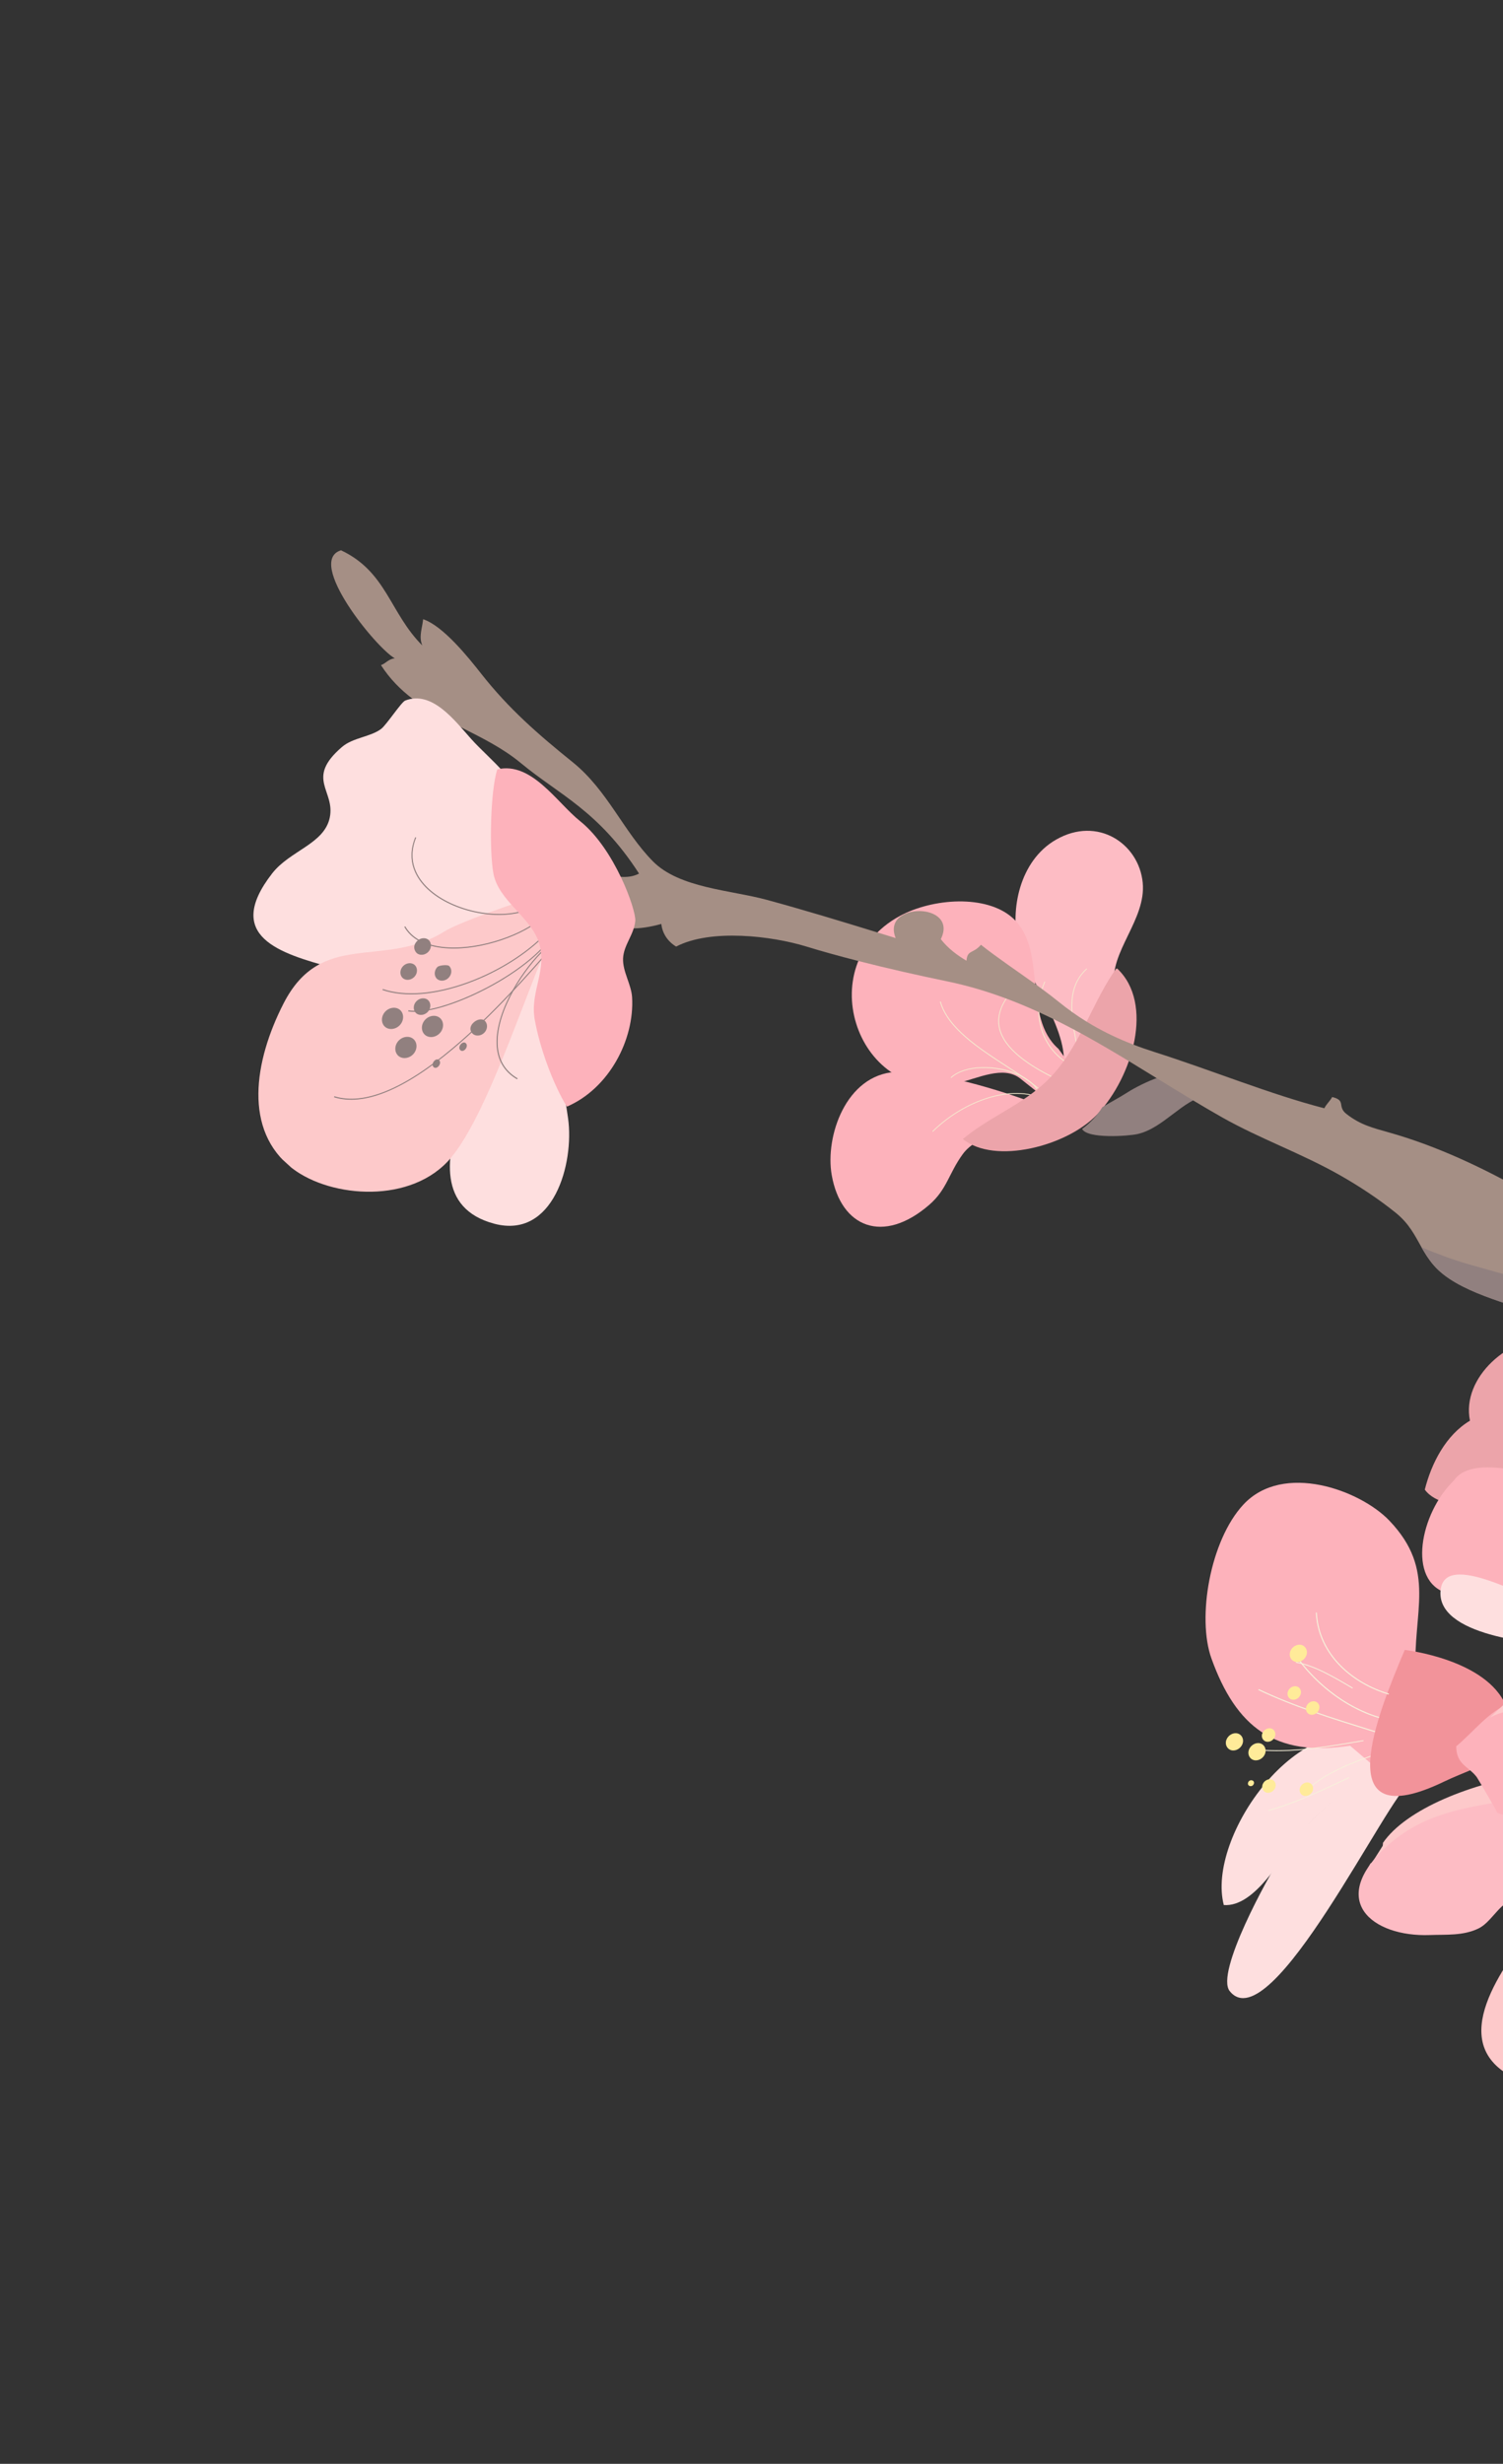 <svg width="94" height="154" viewBox="0 0 94 154" fill="none" xmlns="http://www.w3.org/2000/svg">
<rect x="0" y="0" width="94" height="154" fill="#333333" stroke="none"/>
<g id="Layer_1" clip-path="url(#clip0_241_7685)">
<g id="Group">
<path id="Vector" d="M69.691 61.65C69.358 59.509 71.693 57.496 71.467 55.17C71.23 52.727 68.647 50.988 66.046 52.482C63.748 53.802 63.167 56.895 63.691 59.023C64.195 61.072 67.14 64.69 66.43 67.073C66.879 67.234 67.128 65.504 67.547 65.681C67.953 64.766 69.353 62.125 69.185 61.642L69.691 61.65L69.691 61.65Z" fill="#FDBCC4"/>
<path id="Vector_2" d="M66.198 65.557C63.923 63.564 65.546 59.355 63.328 57.372C61.686 55.903 58.321 56.132 56.252 57.265C50.575 60.374 53.706 69.125 59.835 67.714C61.152 67.411 62.747 66.564 63.823 67.423C66.381 69.465 65.767 69.058 67.142 66.854L66.197 65.557L66.198 65.557Z" fill="#FDB2BB"/>
<path id="Vector_3" d="M56.004 67.001C52.905 67.183 51.593 71.036 52.017 73.445C52.593 76.717 55.228 77.809 58.122 75.301C59.229 74.34 59.329 73.357 60.207 72.145C61.128 70.873 63.347 70.684 64.018 69.517C64.144 69.298 64.333 69.089 64.443 68.867C63.971 68.662 58.864 66.834 56.004 67.002L56.004 67.001Z" fill="#FDB2BB"/>
<g id="Group_2">
<path id="Vector_4" d="M62.927 65.212C63.839 66.463 65.796 67.357 66.962 67.891C67.058 67.935 67.151 67.977 67.236 68.017L67.262 67.971C67.176 67.931 67.085 67.889 66.987 67.844C65.512 67.17 62.767 65.915 62.503 64.103C62.405 63.43 62.661 62.727 63.265 62.017L63.229 61.988C62.614 62.712 62.353 63.428 62.453 64.117C62.511 64.508 62.68 64.874 62.928 65.213L62.927 65.212Z" fill="#F5ECCF"/>
<path id="Vector_5" d="M65.682 65.485C66.037 65.972 66.512 66.377 67.093 66.659L67.12 66.613C65.222 65.693 64.468 63.437 65.369 61.366L65.323 61.351C64.688 62.812 64.866 64.365 65.683 65.486L65.682 65.485Z" fill="#F5ECCF"/>
<path id="Vector_6" d="M59.458 67.342L59.489 67.378C60.386 66.567 62.23 66.61 63.494 67.12C64.554 67.547 65.13 68.224 65.076 68.976L65.126 68.973C65.182 68.2 64.596 67.507 63.518 67.072C62.239 66.557 60.371 66.517 59.457 67.342L59.458 67.342Z" fill="#F5ECCF"/>
<path id="Vector_7" d="M58.309 70.711L58.343 70.744C60.055 69.037 62.94 67.772 65.137 68.66L65.161 68.612C62.943 67.717 60.035 68.99 58.309 70.711Z" fill="#F5ECCF"/>
<path id="Vector_8" d="M59.354 63.75C60.181 64.884 61.637 65.827 62.96 66.683C63.744 67.19 64.484 67.669 65.037 68.146L65.073 68.107C64.517 67.627 63.776 67.147 62.991 66.639C61.258 65.518 59.294 64.246 58.834 62.597L58.785 62.616C58.896 63.015 59.094 63.392 59.355 63.749L59.354 63.75Z" fill="#F5ECCF"/>
<path id="Vector_9" d="M67.463 66.31L67.514 66.299C67.477 65.915 67.4 65.497 67.318 65.054C67.03 63.49 66.704 61.717 67.985 60.571L67.954 60.536C66.648 61.704 66.977 63.492 67.268 65.07C67.349 65.511 67.426 65.927 67.463 66.31Z" fill="#F5ECCF"/>
</g>
<path id="Vector_10" d="M69.867 60.535C72.197 62.717 70.84 67.301 68.623 69.653C66.748 71.64 62.207 72.818 60.22 71.194C62.069 69.652 64.297 68.956 65.963 67.044C67.608 65.156 68.463 62.399 69.795 60.562L69.867 60.535Z" fill="#ECA4AA"/>
<path id="Vector_11" d="M68.945 69.201C69.503 68.865 70.094 68.55 70.378 68.362C71.099 67.885 73.256 66.769 73.951 67.249L75.498 68.458C73.96 68.732 72.772 70.521 71.131 70.885C70.575 71.009 68.012 71.198 67.675 70.563C68.18 70.197 68.624 69.727 68.943 69.201L68.945 69.201Z" fill="#91807F"/>
</g>
<g id="Group_3">
<path id="Vector_12" d="M105.236 112.733C103.014 108.615 89.381 110.936 86.482 115.201C86.512 115.187 86.468 115.392 86.478 115.369C86.462 115.385 85.034 117.692 85.711 116.477C91.234 113.929 99.332 111.14 104.555 113.608L105.236 112.732L105.236 112.733Z" fill="#FDC9CA"/>
<path id="Vector_13" d="M99.035 117.68C98.374 118.954 95.737 118.179 94.417 118.813C93.684 119.165 93.199 120.187 92.461 120.54C91.493 121.004 90.442 120.909 89.431 120.947C85.81 121.083 82.923 118.764 86.862 115.287C89.406 113.041 92.472 112.899 95.493 112.344C98.959 111.706 104.167 109.523 107.276 111.032C107.246 110.997 104.656 113.715 104.115 114.491L99.034 117.68L99.035 117.68Z" fill="#FDBCC4"/>
</g>
<g id="Group_4">
<g id="Group_5">
<path id="Vector_14" d="M88.219 111.426C86.897 112.037 79.485 127.672 76.909 124.454C75.988 123.306 79.329 117.265 80.08 116.12C81.899 113.348 84.932 111.436 86.677 109.436L88.219 111.426Z" fill="#FEDFDF"/>
<path id="Vector_15" d="M86.392 108.77C81.305 106.491 75.423 114.812 76.539 119.073C78.471 119.213 80.134 116.13 81.276 114.664C82.739 112.787 85.383 111.177 86.531 109.566L86.392 108.77Z" fill="#FEDFDF"/>
<path id="Vector_16" d="M84.441 109.116C79.73 109.839 77.31 107.942 75.769 103.672C74.846 101.117 75.683 96.28 77.761 94.044C80.251 91.365 85.068 93.137 86.891 95.044C89.885 98.175 88.334 100.74 88.536 104.642C88.569 105.276 88.847 105.965 89.165 106.308C89.076 106.296 89.072 106.245 89.154 106.152C88.108 107.369 87.131 109.205 85.842 110.312L84.44 109.118L84.441 109.116Z" fill="#FDB2BB"/>
<path id="Vector_17" d="M78.693 105.632C80.908 106.689 83.33 107.442 85.671 108.17C86.082 108.299 86.495 108.427 86.907 108.557L86.933 108.495C86.521 108.365 86.109 108.237 85.696 108.109C83.357 107.381 80.938 106.629 78.726 105.575L78.693 105.634L78.693 105.632Z" fill="#F7F1DB"/>
<path id="Vector_18" d="M82.66 105.34C83.88 106.421 85.314 107.2 86.725 107.506L86.746 107.443C84.585 106.973 82.368 105.389 80.96 103.307L80.906 103.348C81.403 104.082 81.999 104.755 82.66 105.34Z" fill="#F7F1DB"/>
<path id="Vector_19" d="M87.855 103.127C86.128 107.202 83.001 114.879 90.319 111.356C92.743 110.189 95.507 109.826 94.189 106.63C92.982 103.702 87.855 103.127 87.855 103.127L87.855 103.127Z" fill="#F2939A"/>
<g id="Group_6">
<path id="Vector_20" d="M85.274 108.771C83.175 109.129 81.005 109.499 79.088 109.376L79.078 109.429C81 109.553 83.174 109.182 85.276 108.823L85.274 108.771Z" fill="#F7F1DB"/>
<path id="Vector_21" d="M84.368 111.079C82.739 111.856 81.056 112.659 79.326 113.137L79.334 113.188C81.069 112.709 82.754 111.904 84.386 111.126L84.368 111.079L84.368 111.079Z" fill="#F7F1DB"/>
<path id="Vector_22" d="M84.607 105.49C83.377 104.764 82.215 104.078 81.059 103.876L81.044 103.928C82.192 104.129 83.35 104.813 84.577 105.537L84.608 105.491L84.607 105.49Z" fill="#F7F1DB"/>
<path id="Vector_23" d="M85.715 109.744C85.712 109.763 85.709 109.782 85.708 109.801C84.082 110.373 82.573 111.061 81.743 111.942L81.707 111.909C82.548 111.015 84.074 110.32 85.715 109.744Z" fill="#F7F1DB"/>
<path id="Vector_24" d="M79.738 108.543C79.656 108.767 79.411 108.911 79.194 108.859C78.979 108.805 78.864 108.574 78.945 108.349C79.028 108.125 79.273 107.981 79.49 108.033C79.704 108.087 79.819 108.319 79.738 108.543Z" fill="#FFEB99"/>
<path id="Vector_25" d="M82.099 111.93C82.016 112.155 81.771 112.299 81.554 112.246C81.34 112.193 81.224 111.961 81.306 111.736C81.388 111.512 81.633 111.368 81.85 111.421C82.064 111.475 82.18 111.706 82.098 111.931L82.099 111.93Z" fill="#FFEB99"/>
<path id="Vector_26" d="M81.341 105.915C81.258 106.139 81.013 106.284 80.796 106.231C80.582 106.178 80.466 105.946 80.548 105.721C80.631 105.497 80.876 105.353 81.092 105.406C81.306 105.459 81.422 105.691 81.34 105.915L81.341 105.915Z" fill="#FFEB99"/>
<path id="Vector_27" d="M82.493 106.856C82.411 107.08 82.166 107.224 81.949 107.17C81.735 107.117 81.619 106.886 81.701 106.661C81.784 106.437 82.029 106.293 82.245 106.346C82.459 106.399 82.575 106.631 82.493 106.856Z" fill="#FFEB99"/>
<path id="Vector_28" d="M79.758 111.731C79.676 111.955 79.431 112.1 79.214 112.047C78.999 111.994 78.884 111.761 78.966 111.537C79.048 111.313 79.293 111.169 79.51 111.222C79.724 111.275 79.84 111.507 79.758 111.732L79.758 111.731Z" fill="#FFEB99"/>
<path id="Vector_29" d="M78.415 111.5C78.327 111.738 77.973 111.651 78.06 111.413C78.147 111.175 78.502 111.262 78.415 111.5Z" fill="#FFEB99"/>
<path id="Vector_30" d="M81.705 103.465C81.6 103.751 81.287 103.935 81.011 103.867C80.737 103.8 80.59 103.503 80.695 103.217C80.799 102.932 81.112 102.747 81.389 102.815C81.663 102.882 81.81 103.179 81.705 103.465Z" fill="#FFEB99"/>
<path id="Vector_31" d="M79.121 109.614C79.016 109.9 78.703 110.085 78.426 110.016C78.152 109.949 78.005 109.653 78.11 109.366C78.215 109.081 78.528 108.896 78.804 108.964C79.078 109.031 79.225 109.328 79.121 109.614Z" fill="#FFEB99"/>
<path id="Vector_32" d="M77.71 108.996C77.605 109.281 77.292 109.466 77.016 109.398C76.741 109.331 76.594 109.033 76.699 108.748C76.804 108.462 77.117 108.277 77.394 108.346C77.668 108.413 77.815 108.71 77.71 108.996Z" fill="#FFEB99"/>
</g>
</g>
<path id="Vector_33" d="M82.356 100.784C82.493 103.439 84.648 105.196 86.872 105.856C86.862 105.876 86.852 105.896 86.844 105.917C85.862 105.624 84.893 105.121 84.104 104.421C83.09 103.523 82.369 102.303 82.292 100.796L82.356 100.784Z" fill="#F7F1DB"/>
</g>
<path id="Vector_34" d="M145.98 93.391C145.234 93.442 144.8 94.143 144.104 94.155C143.126 94.171 141.876 93.321 140.67 93.309C139.198 93.294 138.193 93.739 136.876 93.726C135.615 93.713 134.432 93.409 133.125 93.489C131.349 93.598 131.059 93.108 129.559 92.719C128.246 92.378 126.997 93.379 125.489 93.42C122.687 93.494 120.886 92.289 119.53 90.333C119.455 90.226 119.382 90.117 119.31 90.005C119.311 90.005 119.312 90.005 119.313 90.005C119.312 90.004 119.311 90.003 119.31 90.002L119.306 89.998C119.306 89.998 119.307 90 119.308 90C118.824 89.674 118.34 89.35 117.856 89.028C117.715 88.935 117.576 88.841 117.435 88.749C117.062 88.501 116.687 88.255 116.314 88.009C115.881 87.726 115.45 87.444 115.018 87.163C113.089 85.908 111.161 84.671 109.233 83.422C107.328 82.187 105.423 80.941 103.521 79.651C98.466 76.225 92.825 72.478 86.957 70.809C85.82 70.486 85.097 70.315 84.212 69.63C83.601 69.156 84.219 68.784 83.316 68.569C83.175 68.831 82.95 69.013 82.826 69.272C79.41 68.389 75.855 66.918 72.197 65.753C71.748 65.61 71.315 65.46 70.894 65.297C69.981 64.946 69.128 64.544 68.314 64.072C68.195 64.002 68.076 63.931 67.958 63.858C67.655 63.672 67.359 63.476 67.066 63.267C67.048 63.254 67.031 63.242 67.013 63.228C66.758 63.046 66.506 62.853 66.257 62.652C65.91 62.372 65.554 62.1 65.193 61.834C65.179 61.824 65.166 61.814 65.152 61.804C65.043 61.723 64.933 61.644 64.823 61.564C64.797 61.545 64.772 61.527 64.746 61.508C63.59 60.676 62.406 59.888 61.35 59.053C60.851 59.63 60.506 59.348 60.444 60.048C59.862 59.709 59.266 59.257 58.84 58.7C59.984 56.376 55.092 56.365 56.017 58.633C55.635 58.516 55.255 58.398 54.874 58.281C52.577 57.575 50.285 56.876 47.955 56.243C45.711 55.633 42.487 55.511 40.835 53.838C38.994 51.974 37.996 49.395 35.816 47.64C33.645 45.892 31.82 44.301 30.102 42.119C29.291 41.088 27.715 39.118 26.463 38.704C26.412 39.257 26.174 39.782 26.412 40.346C24.369 38.3 24.186 35.743 21.328 34.395C19.107 35.074 23.52 40.501 24.691 41.148C24.286 41.193 24.144 41.457 23.827 41.575C24.38 42.433 25.051 43.104 25.791 43.668C26.73 44.383 27.778 44.926 28.833 45.459C30.134 46.116 31.445 46.759 32.571 47.693C34.953 49.67 37.424 50.658 39.967 54.603C39.563 54.808 39.193 54.828 38.829 54.807C38.298 54.776 37.779 54.655 37.187 54.895C36.907 55.52 36.99 56.34 37.318 56.843C37.659 56.875 38.242 57.149 38.754 57.064C38.422 57.815 38.949 58.028 39.636 58.027C40.248 58.027 40.988 57.857 41.359 57.751C41.428 58.346 41.761 58.849 42.286 59.165C44.463 58.032 48.285 58.505 50.42 59.159C51.449 59.474 52.552 59.778 53.681 60.066C55.544 60.542 57.476 60.975 59.248 61.341C60.516 61.603 61.732 61.967 62.91 62.406C62.926 62.411 62.941 62.417 62.957 62.423C63.631 62.675 64.292 62.953 64.943 63.25C64.96 63.258 64.978 63.266 64.994 63.274C65.29 63.409 65.584 63.549 65.876 63.691C66.302 63.901 66.724 64.117 67.143 64.34C67.162 64.35 67.181 64.36 67.2 64.37C67.329 64.439 67.457 64.508 67.584 64.577C67.713 64.647 67.842 64.718 67.97 64.789C68.856 65.282 69.731 65.797 70.6 66.324C71.179 66.674 71.755 67.029 72.332 67.384C73.091 67.851 73.849 68.318 74.614 68.776C75.211 69.135 75.812 69.488 76.419 69.832C78.799 71.179 81.378 72.081 83.796 73.452C84.975 74.121 86.225 74.94 87.3 75.811C88.136 76.49 88.484 77.218 88.901 77.954C89.111 78.324 89.339 78.697 89.655 79.066C91.114 80.771 94.389 81.447 96.471 82.266C96.582 82.308 96.693 82.353 96.803 82.398C96.885 82.431 96.967 82.465 97.049 82.498C97.066 82.505 97.083 82.512 97.099 82.519C97.179 82.552 97.259 82.586 97.339 82.62C97.414 82.652 97.488 82.683 97.563 82.716C97.607 82.734 97.651 82.754 97.695 82.774C97.813 82.825 97.93 82.877 98.046 82.929C98.156 82.978 98.265 83.028 98.373 83.078C99.351 83.528 100.308 84.018 101.248 84.539C101.443 84.647 101.636 84.756 101.829 84.867C101.829 84.867 101.83 84.867 101.83 84.868C102.475 85.236 103.113 85.617 103.742 86.009C104.245 86.322 104.743 86.641 105.237 86.966C106.108 87.537 106.965 88.123 107.814 88.717C108.401 89.128 108.983 89.542 109.562 89.957C109.902 90.201 110.328 90.577 110.812 91.022C112.366 92.448 114.529 94.579 116.413 95.277C111.803 95.31 108.171 99.999 105.166 103.861C104.836 104.286 104.513 104.7 104.197 105.097C104.041 105.293 103.887 105.485 103.736 105.672C103.72 105.691 103.705 105.709 103.691 105.727C104.709 105.762 105.399 106.359 106.02 107.045C106.284 106.861 106.547 106.673 106.81 106.482C106.97 106.366 107.129 106.249 107.289 106.131C107.623 105.884 107.957 105.632 108.292 105.38C108.479 105.239 108.667 105.098 108.854 104.957C110.009 104.087 111.174 103.221 112.368 102.472C112.385 102.605 112.411 102.736 112.443 102.864C112.552 103.299 112.73 103.711 112.889 104.134C112.973 104.355 113.053 104.579 113.114 104.812C113.085 104.509 113.071 104.236 113.069 103.989C113.062 103.191 113.191 102.657 113.43 102.257C114.012 101.283 115.246 101.101 116.761 99.831C117.747 99.003 117.454 98.279 119.079 98.07C120.306 97.913 120.954 98.762 122.412 98.66C123.56 98.58 124.209 97.684 125.214 97.448C126.257 97.203 128.267 97.049 129.235 97.415C131.593 98.304 133.261 97.31 135.438 98.792C135.53 100.161 136.245 101.993 134.988 102.939C137.009 103.122 137.339 101.318 138.446 100.054C139.526 99.531 141.071 99.369 142.176 99.581C143.315 99.8 143.995 100.786 145.324 100.049C145.319 100.047 145.317 100.042 145.323 100.037C145.324 100.042 145.324 100.045 145.324 100.049C145.328 100.048 145.332 100.044 145.336 100.043C145.336 100.052 145.329 100.053 145.323 100.05C145.472 101.758 147.85 99.537 148.786 99.098C148.796 99.094 148.806 99.089 148.816 99.085C149.746 98.709 152.938 99.999 154.96 101.015L158.93 96.747C155.041 95.924 149.172 94.244 147.372 93.761C146.815 93.612 146.637 93.344 145.978 93.389L145.98 93.391ZM118.28 95.523C118.197 95.502 118.114 95.481 118.032 95.463C118.124 95.442 118.215 95.414 118.304 95.379C118.294 95.43 118.286 95.481 118.28 95.532C118.279 95.529 118.279 95.526 118.28 95.523Z" fill="#A58F85"/>
<path id="Vector_35" d="M113.505 112.478C112.739 116.152 113.834 120.763 113.429 124.613C112.923 129.428 108.693 129.671 104.972 131.445C103.024 132.374 101.559 133.253 99.642 132.286C98.896 131.91 98.69 131.07 97.996 130.712C97.157 130.278 96.192 130.48 95.315 130.144C90.44 128.276 93.254 123.866 95.793 120.592C98.326 117.324 102.519 113.488 106.235 111.849C106.371 109.293 109.069 108.729 111.082 108.573L113.505 112.478L113.505 112.478Z" fill="#FDC9CA"/>
<g id="Group_7">
<path id="Vector_36" d="M31.062 57.824C29.105 57.303 27.117 59.149 25.396 60.021C23.413 61.026 22.649 61.002 20.764 60.481C17.56 59.594 13.938 58.555 17.024 54.589C18.133 53.165 20.266 52.758 20.621 51.118C20.991 49.404 19.06 48.686 21.388 46.689C22.08 46.096 23.179 46.063 23.841 45.557C24.176 45.301 25.098 43.883 25.343 43.787C27.026 43.134 28.444 45.045 29.465 46.184C30.7 47.563 32.607 48.86 32.736 50.828C32.88 53.01 32.412 55.258 32.955 57.314C32.649 57.349 31.041 57.586 30.734 57.462L31.062 57.825L31.062 57.824Z" fill="#FEDFDF"/>
<path id="Vector_37" d="M34.88 59.689C34.024 63.057 35.086 66.734 35.528 69.901C35.923 72.728 34.613 77.466 30.914 76.488C27.379 75.553 27.822 72.223 28.96 69.243C29.965 66.614 30.626 61.291 32.532 59.748L34.88 59.689Z" fill="#FEDFDF"/>
<path id="Vector_38" d="M34.853 57.725C33.196 60.983 30.675 69.409 28.204 72.366C25.776 75.272 20.725 74.889 18.3 73.042C15.193 70.675 15.893 66.312 17.735 62.718C20.119 58.068 23.984 60.577 27.761 58.24C28.841 57.571 32.452 56.389 33.603 55.977C33.596 56.73 34.852 57.726 34.852 57.726L34.853 57.725Z" fill="#FDC9CA"/>
<g id="Group_8">
<path id="Vector_39" d="M25.544 63.15L25.526 63.215C26.52 63.388 28.439 62.837 30.415 61.808C32.537 60.703 34.184 59.324 34.821 58.119L34.764 58.094C34.135 59.285 32.5 60.652 30.391 61.75C28.429 62.771 26.527 63.321 25.546 63.149L25.544 63.15Z" fill="#91807F"/>
<path id="Vector_40" d="M23.945 61.818L23.917 61.881C25.325 62.356 27.232 62.203 29.286 61.449C31.204 60.745 32.999 59.611 34.211 58.336L34.166 58.294C32.963 59.56 31.178 60.688 29.271 61.388C27.231 62.136 25.34 62.289 23.946 61.818L23.945 61.818Z" fill="#91807F"/>
<path id="Vector_41" d="M25.286 57.935C25.696 58.655 26.501 59.107 27.612 59.244C29.749 59.506 32.439 58.58 33.707 57.57L33.67 57.52C33.654 57.533 33.638 57.545 33.623 57.558C32.348 58.543 29.721 59.436 27.628 59.179C26.535 59.046 25.745 58.602 25.344 57.898L25.286 57.936L25.286 57.935Z" fill="#91807F"/>
<path id="Vector_42" d="M34.065 59.271C32.778 60.462 30.994 63.101 31.056 65.24C31.086 66.237 31.516 66.984 32.336 67.46L32.375 67.402C31.572 66.936 31.151 66.205 31.123 65.23C31.061 63.112 32.83 60.497 34.106 59.316L34.066 59.27L34.065 59.271Z" fill="#91807F"/>
<path id="Vector_43" d="M20.912 68.52L20.886 68.583C22.743 69.161 25.245 68.148 28.323 65.572C30.854 63.454 33.172 60.794 34.557 59.205L34.763 58.968L34.716 58.929L34.51 59.166C33.127 60.753 30.811 63.41 28.285 65.524C25.229 68.083 22.747 69.091 20.912 68.519L20.912 68.52Z" fill="#91807F"/>
<path id="Vector_44" d="M25.97 52.329C25.359 53.833 26.047 54.921 26.732 55.568C28.304 57.054 31.385 57.643 33.199 56.804L33.177 56.745C31.385 57.574 28.336 56.99 26.78 55.519C26.108 54.883 25.432 53.818 26.03 52.348L25.969 52.33L25.97 52.329Z" fill="#91807F"/>
</g>
<path id="Vector_45" d="M36.279 51.324C38.445 53.053 39.79 56.883 39.732 57.558C39.657 58.412 39.002 59.069 38.968 59.905C38.933 60.726 39.483 61.522 39.532 62.334C39.688 64.991 38.084 68.039 35.454 69.17C34.581 67.754 33.744 65.457 33.439 63.707C33.138 61.977 34.252 60.622 33.704 58.915C33.19 57.31 31.188 56.31 30.861 54.608C30.6 53.255 30.654 49.46 31.103 48.088C33.246 47.583 34.817 50.157 36.279 51.324Z" fill="#FDB2BB"/>
<g id="Group_9">
<path id="Vector_46" d="M26.777 62.517C26.969 62.701 26.959 63.033 26.75 63.252C26.543 63.469 26.205 63.501 26.014 63.318C25.822 63.134 25.832 62.802 26.041 62.583C26.248 62.367 26.586 62.334 26.777 62.517Z" fill="#91807F"/>
<path id="Vector_47" d="M28.089 60.377C28.281 60.561 28.27 60.893 28.061 61.112C27.855 61.329 27.517 61.361 27.325 61.177C27.134 60.994 27.144 60.661 27.353 60.443C27.457 60.333 27.987 60.279 28.088 60.377L28.089 60.377Z" fill="#91807F"/>
<path id="Vector_48" d="M25.942 60.323C26.134 60.507 26.123 60.839 25.915 61.058C25.708 61.274 25.37 61.307 25.179 61.124C24.987 60.94 24.997 60.608 25.206 60.389C25.413 60.172 25.751 60.14 25.942 60.323Z" fill="#91807F"/>
<path id="Vector_49" d="M26.815 58.76C27.007 58.944 26.997 59.276 26.788 59.494C26.581 59.711 26.243 59.744 26.052 59.56C25.951 59.463 25.768 59.152 26.079 58.826C26.286 58.609 26.624 58.577 26.815 58.76Z" fill="#91807F"/>
<path id="Vector_50" d="M30.322 63.808C30.514 63.992 30.504 64.324 30.295 64.543C30.088 64.759 29.75 64.792 29.559 64.609C29.368 64.425 29.373 64.165 29.582 63.947C29.789 63.73 30.131 63.625 30.323 63.809L30.322 63.808Z" fill="#91807F"/>
<path id="Vector_51" d="M27.463 66.266C27.666 66.462 27.319 66.892 27.116 66.697C26.913 66.501 27.26 66.071 27.463 66.266Z" fill="#91807F"/>
<path id="Vector_52" d="M29.136 65.207C29.339 65.403 28.992 65.834 28.789 65.638C28.587 65.443 28.934 65.013 29.136 65.207Z" fill="#91807F"/>
<path id="Vector_53" d="M25.037 63.142C25.281 63.376 25.268 63.8 25.002 64.08C24.737 64.357 24.307 64.398 24.062 64.164C23.818 63.929 23.831 63.505 24.098 63.226C24.362 62.949 24.793 62.908 25.037 63.143L25.037 63.142Z" fill="#91807F"/>
<path id="Vector_54" d="M27.536 63.646C27.78 63.88 27.767 64.304 27.5 64.583C27.236 64.86 26.805 64.901 26.561 64.667C26.316 64.432 26.329 64.009 26.596 63.73C26.86 63.453 27.291 63.411 27.535 63.646L27.536 63.646Z" fill="#91807F"/>
<path id="Vector_55" d="M25.874 64.959C26.118 65.194 26.105 65.618 25.838 65.897C25.574 66.174 25.143 66.215 24.899 65.981C24.654 65.746 24.667 65.322 24.934 65.043C25.198 64.766 25.629 64.724 25.873 64.96L25.874 64.959Z" fill="#91807F"/>
</g>
</g>
<g id="Group_10">
<g id="Group_11">
<path id="Vector_56" d="M97.234 83.552C94.376 83.447 91.385 86.109 91.934 88.799C90.427 89.693 89.521 91.465 89.109 93.108C90.371 94.836 94.9 93.897 97.057 94.382C98.164 94.631 99.613 94.748 100.561 95.233C101.868 95.902 102.26 97.282 103.936 96.72C107.2 95.625 106.738 89.715 105.678 87.669C104.237 84.89 101.168 85.225 99.046 83.408L97.233 83.553L97.234 83.552Z" fill="#ECA4AA"/>
<path id="Vector_57" d="M90.496 99.577C87.983 98.826 88.812 94.575 90.929 92.538C90.934 92.533 90.922 92.549 90.914 92.55C92.03 90.912 95.624 92.151 97.516 92.399C99.388 92.645 100.172 94.161 102.048 94.145C103.29 94.135 105.465 94.217 105.405 95.9C105.346 97.584 101.527 101.806 100.088 101.705L90.495 99.578L90.496 99.577Z" fill="#FDB2BB"/>
<path id="Vector_58" d="M107.385 99.314C104.816 102.164 101.025 102.97 97.956 102.85C96.07 102.776 89.734 102.242 90.102 99.352C90.411 96.924 95.414 99.929 96.97 100.282C100.273 101.033 107.384 99.313 107.384 99.313L107.385 99.314Z" fill="#FEDFDF"/>
<path id="Vector_59" d="M110.444 94.225C108.882 100.498 101.083 104.036 96.414 100.94C97.577 99.833 98.213 98.463 99.336 97.43C100.653 96.218 102.291 95.922 102.712 94.031C102.783 93.712 102.517 90.534 102.415 90.194C102.07 89.04 100.68 89.27 101.332 87.754C100.596 87.789 99.671 87.935 98.968 88.016C99.357 86.365 104.9 85.53 106.046 86.217C107.419 87.041 111.996 90.382 110.535 91.845L110.444 94.225Z" fill="#FDC9CA"/>
</g>
</g>
<g id="Group_12">
<path id="Vector_60" d="M94.366 106.512C93.147 106.918 92.122 108.293 91.056 109.166C91.056 109.171 91.079 109.128 91.076 109.131C91.069 110.322 91.871 110.403 92.367 111.09C92.452 111.209 93.692 113.33 93.639 113.305C95.112 114.013 96.875 111.594 98.583 111.239C103 110.318 105.791 114.097 109.961 109.648C109.961 109.648 108.685 101.736 94.366 106.51L94.366 106.512Z" fill="#FDB2BB"/>
<path id="Vector_61" d="M110.188 108.793C109.309 104.867 106.402 103.879 102.652 103.415C98.717 102.928 96.299 104.318 93.19 107.354C94.478 106.648 95.868 106.909 97.251 106.812C98.955 106.692 100.464 106.03 102.12 105.764C105.485 105.226 108.418 106.982 110.431 109.401C110.29 109.259 110.154 109.107 110.006 108.972L110.187 108.793L110.188 108.793Z" fill="#FDC9CA"/>
</g>
<path id="Vector_62" d="M91.804 79.009C94.856 79.896 98.655 80.707 101.087 82.612C100.655 82.6 100.214 82.64 99.795 82.709C99.317 82.788 98.836 82.909 98.372 83.084C97.746 82.796 97.112 82.524 96.469 82.271C94.386 81.452 91.111 80.776 89.653 79.072C89.337 78.702 89.109 78.329 88.899 77.959C89.829 78.349 90.784 78.712 91.804 79.009Z" fill="#91807F"/>
</g>
<defs>
<clipPath id="clip0_241_7685">
<rect width="143.36" height="77.44" fill="white" transform="matrix(0.738 0.675 -0.681 0.732 53.141 0)"/>
</clipPath>
</defs>
</svg>
